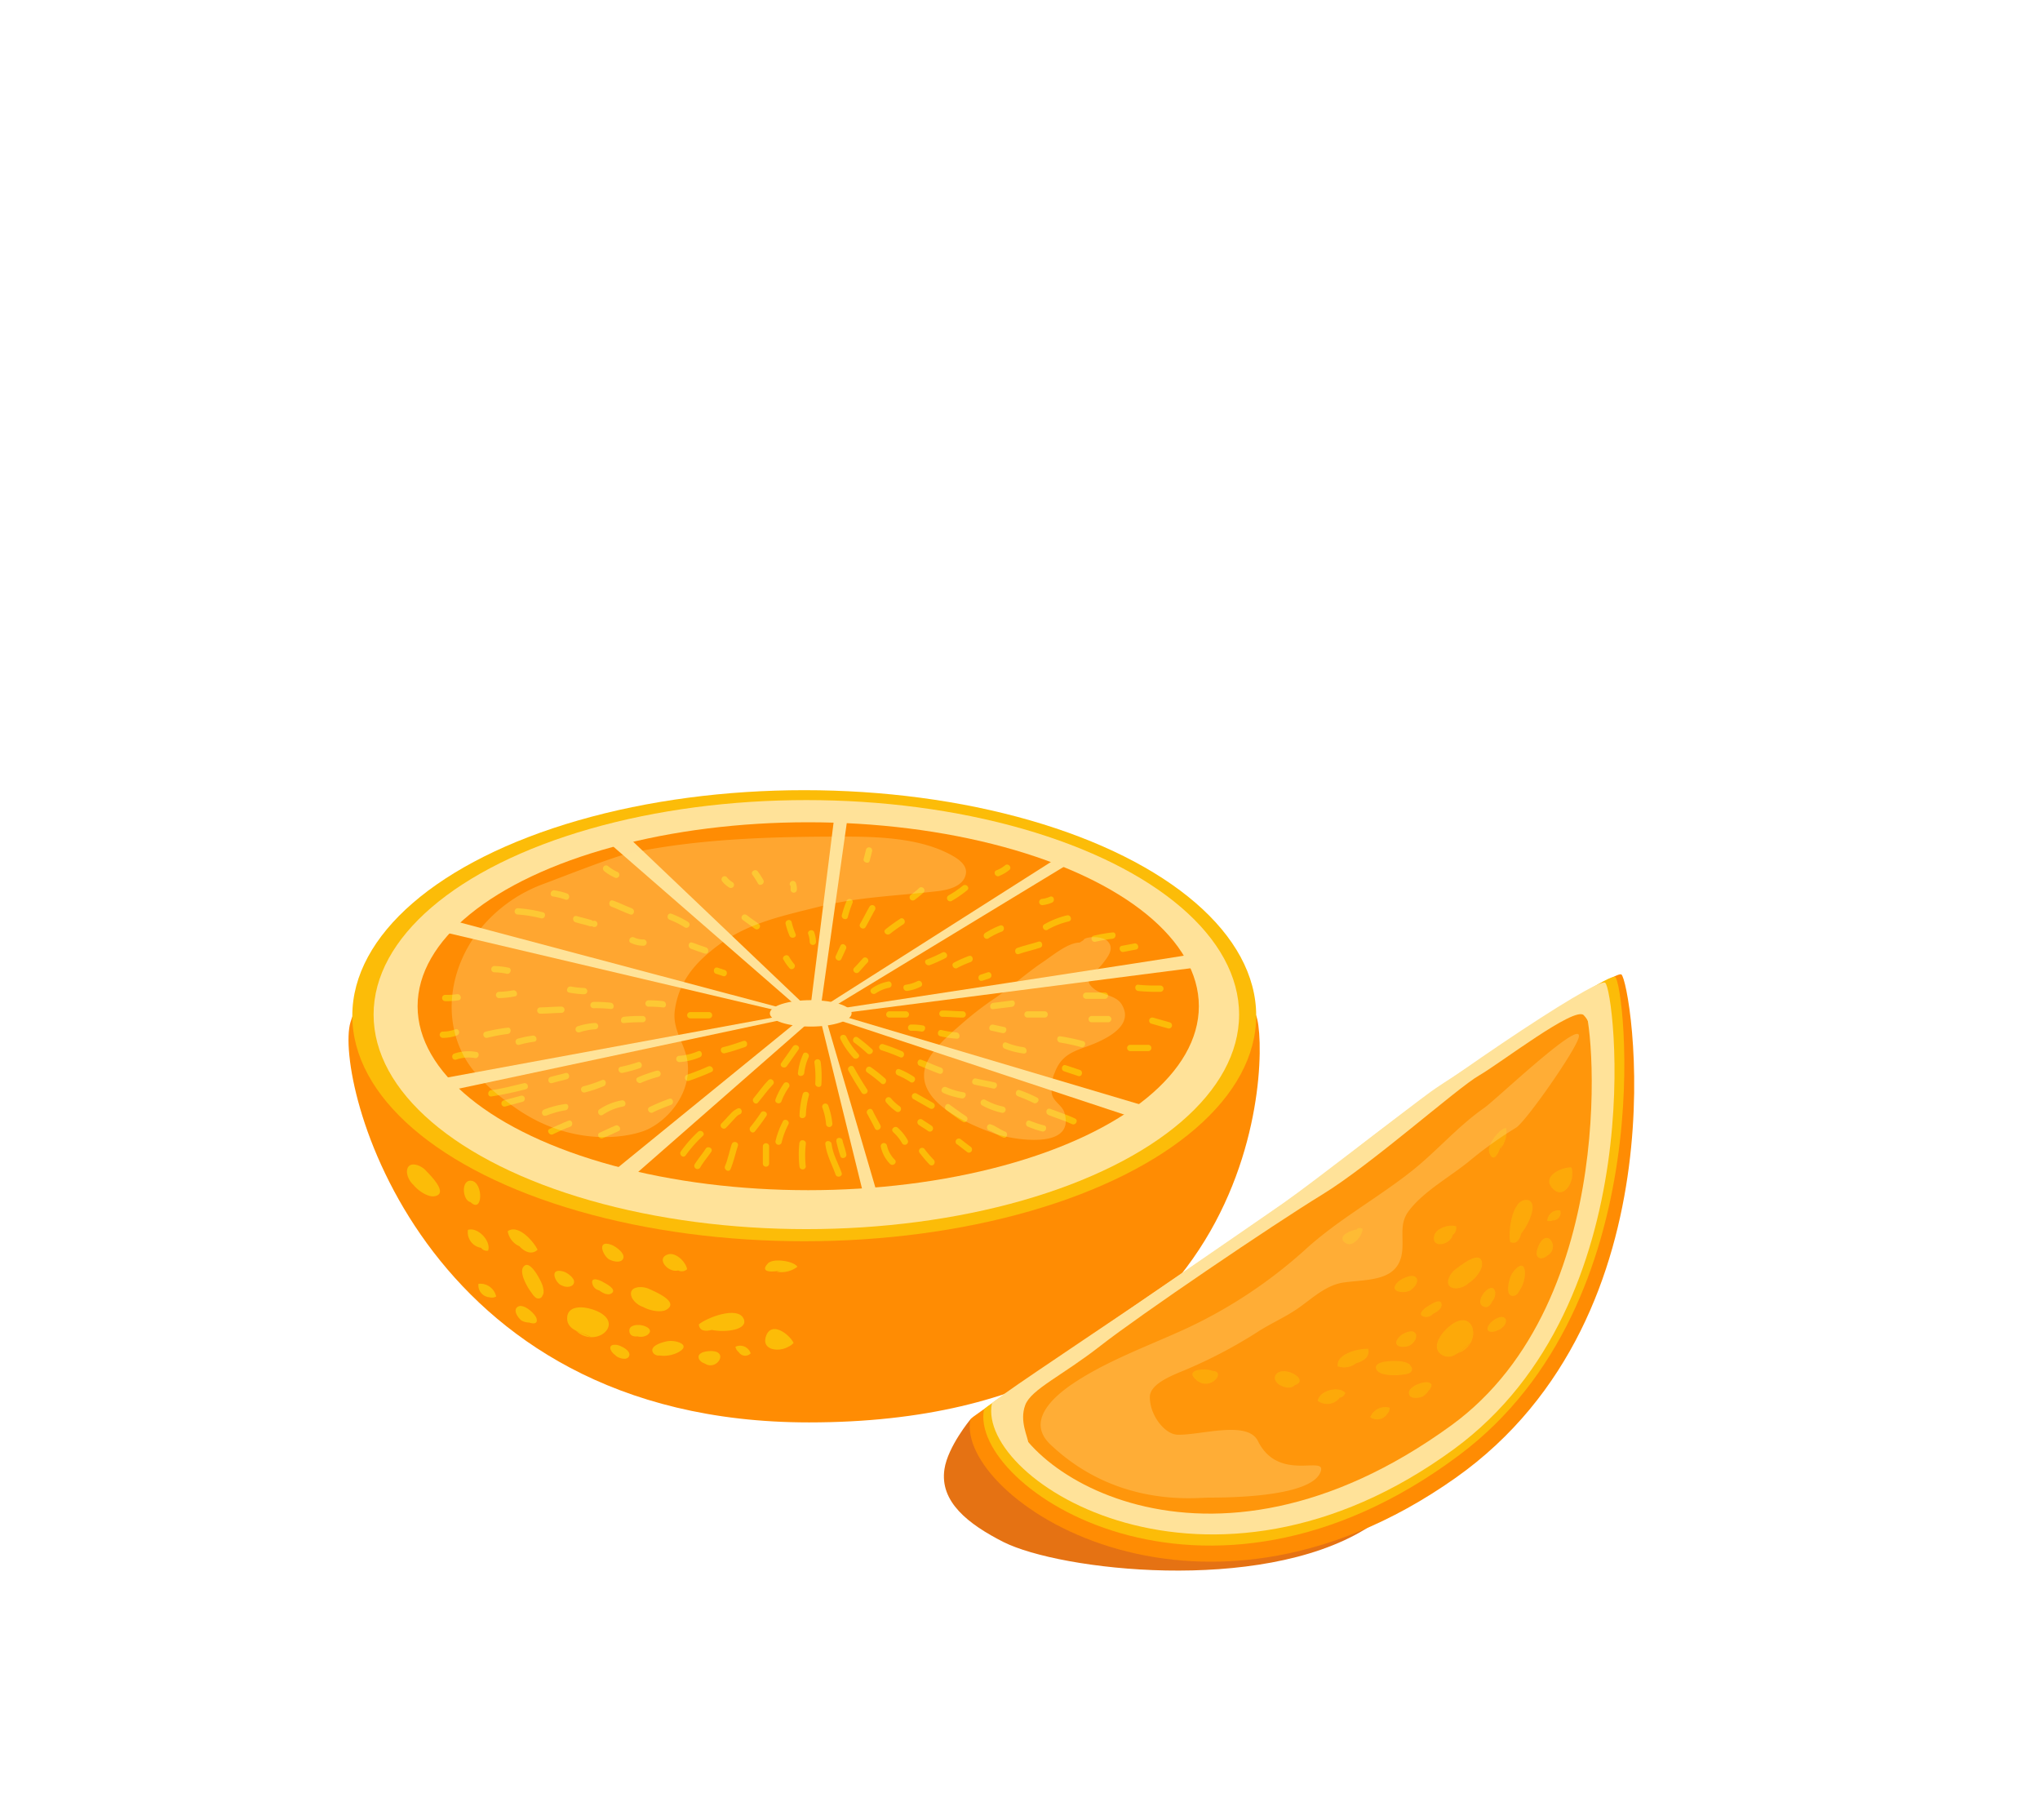 <svg id="Layer_24" data-name="Layer 24" xmlns="http://www.w3.org/2000/svg" viewBox="0 0 370 330"><defs><style>.cls-1{fill:#e57213;}.cls-2{fill:#ff8c03;}.cls-3{fill:#fcbc08;}.cls-4,.cls-5{fill:#ffe299;}.cls-5{opacity:0.3;}.cls-6{fill:#ff960b;}.cls-7{opacity:0.5;}</style></defs><path class="cls-1" d="M176,257.4s-4.08,4.92-4.7,9c-.91,5.94,4.33,10,10.72,13.24,10.3,5.15,46.32,9.35,65.49-2.28S238,252.92,238,252.92L176,257.4Z"/><path class="cls-2" d="M63.56,185.39c-3,10.21,12.31,72.55,83.17,72.55,83.5,0,83.5-67.76,81.11-73.75S73.83,149.79,63.56,185.39Z"/><ellipse class="cls-3" cx="145.87" cy="184.19" rx="81.97" ry="40.9"/><path class="cls-3" d="M107.26,242.52l-.06,0h0Z"/><path class="cls-3" d="M107.47,237.45c-1.87-.62-4.6-.7-4.61,1.61s2.93,2.59,4.34,3.43C110.22,242.57,112.48,239.1,107.47,237.45Z"/><path class="cls-3" d="M107.18,242.49l-2.67-1.14A4.17,4.17,0,0,0,107.18,242.49Z"/><path class="cls-3" d="M116.26,240.31c-.82-.12-2.21,0-2.11,1.1.07.81.78,1,1.46.93a2.3,2.3,0,0,0,1.84-.28C118.64,241.1,117.12,240.43,116.26,240.31Z"/><path class="cls-3" d="M107.46,232.88a1.64,1.64,0,0,0,1.21,1.12c.62.48,1.56.93,2.15.59a.82.82,0,0,0,.32-.28l.27.05-.26-.06c.39-.68-1.22-1.5-1.78-1.82S107.05,231.39,107.46,232.88Z"/><path class="cls-3" d="M111.41,234.36l.13,0Z"/><path class="cls-3" d="M101.93,233.12c.7.38,1.93.36,2.17-.48s-1.23-1.88-1.93-2.07C99.34,229.81,100.86,232.87,101.93,233.12Z"/><path class="cls-3" d="M96.28,234.26c.31.42.8,1.27,1.42,1.21a.77.77,0,0,0,.71-.59c.36-.41.1-1.36,0-1.74-.25-.8-2.06-4.41-3.21-3.66C93.8,230.38,95.71,233.51,96.28,234.26Z"/><path class="cls-3" d="M97.31,239.09c-.25-.86-2.32-2.76-3.36-2.14s.06,2.08.65,2.53a3,3,0,0,0,1.38.35C96.77,240.1,97.59,240.08,97.31,239.09Z"/><path class="cls-3" d="M111.89,243.89c-1.83-.25-1.27,1.2-.3,1.85h0c.41.53,2.18,1.11,2.53.14S112.59,244,111.89,243.89Z"/><path class="cls-3" d="M121.36,243.18c-.85.07-4,.87-2.77,2.3a1.32,1.32,0,0,0,1.07.33,5.71,5.71,0,0,0,3.35-.58C125.4,243.93,122.84,243.06,121.36,243.18Z"/><path class="cls-3" d="M114.63,235.37a3.67,3.67,0,0,0,2,1.63c1.29.72,3.32,1.07,4.28.48,2.37-1.44-2.25-3.3-3.19-3.75C116.28,233.08,113.72,233.3,114.63,235.37Z"/><path class="cls-3" d="M110.72,228.49c.7.33,1.71.45,2.14,0,.93-1-1.2-2.5-2-2.77C107.92,224.7,109.59,228.2,110.72,228.49Z"/><path class="cls-3" d="M87.26,226.28a1.26,1.26,0,0,0,1.27.51c.59-1.71-1.86-4.35-3.66-3.76A2.86,2.86,0,0,0,87.26,226.28Z"/><path class="cls-3" d="M97.5,226.63c-.71-1.51-3.53-4.72-5.41-3.36A3.61,3.61,0,0,0,94.22,226C95.12,227,96.45,227.63,97.5,226.63Z"/><path class="cls-3" d="M86.78,232.81a2.18,2.18,0,0,0,2,2.44,1.55,1.55,0,0,0,1.21-.14A2.94,2.94,0,0,0,86.78,232.81Z"/><path class="cls-3" d="M85.34,218c2.27,2.18,2.35-3.58.17-3.88C83.56,213.84,83.85,217.7,85.34,218Z"/><path class="cls-3" d="M126.75,240.17c.12,1.25,1.26,1.29,2.34,1,2.49.51,6.65,0,5.8-2C133.83,236.72,128.08,239,126.75,240.17Z"/><path class="cls-3" d="M127.8,247.25c2.31,1.53,4.73-2.64.62-2.22C125.86,245.28,126.58,246.88,127.8,247.25Z"/><path class="cls-3" d="M123,230.38a1.45,1.45,0,0,0,1.62-.21c-.18-1.24-2-3.18-3.51-2.68C118.91,228.22,121.2,230.87,123,230.38Z"/><path class="cls-3" d="M77.75,202c-.57,3.11,4,4,2.88,1.71C80.39,202,78.3,198.92,77.75,202Z"/><path class="cls-3" d="M141.61,230.39l-.76.22a4.77,4.77,0,0,0,3.77-.89c-.55-1-4.38-1.67-5.36-.59C137.77,230.76,139.94,230.72,141.61,230.39Z"/><path class="cls-3" d="M116.15,215.46c0-.61-.19-.79-.58-.92-.81-1-2.77-2.51-3.09-.76S115.07,216,116.15,215.46Z"/><path class="cls-3" d="M143,244.21a2.43,2.43,0,0,0,.93-.69c-.74-1.53-4-4.07-5-1.21C138.07,244.86,141.27,245.24,143,244.21Z"/><path class="cls-3" d="M134,245.21h0a1.37,1.37,0,0,0,2.15.21,2,2,0,0,0-2.77-1.19A1.79,1.79,0,0,0,134,245.21Z"/><ellipse class="cls-4" cx="146.25" cy="183.99" rx="78.49" ry="38.9"/><ellipse class="cls-2" cx="146.59" cy="182.47" rx="70.85" ry="33.36"/><path class="cls-4" d="M154.46,183.76c0,1.33-3.32,2.4-7.41,2.4s-7.42-1.07-7.42-2.4,3.32-2.39,7.42-2.39S154.46,182.44,154.46,183.76Z"/><polygon class="cls-4" points="147.39 183.8 192.11 155.36 193.71 156.72 148.61 184.11 147.39 183.8"/><polygon class="cls-4" points="151.27 148.51 146.93 183.19 148.76 183.42 153.78 147.83 151.27 148.51"/><polygon class="cls-4" points="113.62 151.48 146.93 183.19 146.25 183.99 110.2 152.62 113.62 151.48"/><polygon class="cls-4" points="81.45 166.76 146.25 183.99 146.48 184.56 79.62 168.82 81.45 166.76"/><polygon class="cls-4" points="78.03 195.97 144.88 183.65 146.25 183.99 80.31 198.03 78.03 195.97"/><polygon class="cls-4" points="109.59 213.74 145.87 184.19 147.7 184.53 112.79 215.1 109.59 213.74"/><polygon class="cls-4" points="148.61 184.11 157.2 219.02 159.71 218.56 149.52 183.8 148.61 184.11"/><polygon class="cls-4" points="150.81 183.65 209.91 201.22 208.08 203.5 149.44 184.11 150.81 183.65"/><path class="cls-4" d="M217,172.93c-.68.22-68.68,10.57-68.68,10.57l-.23.83,70.74-9.12Z"/><path class="cls-3" d="M73.81,212.64A3.68,3.68,0,0,0,75,214.88c.93,1.15,2.67,2.23,3.78,2.05,2.74-.44-.84-3.91-1.55-4.67C76.19,211.13,73.74,210.37,73.81,212.64Z"/><path class="cls-3" d="M143.82,189.76c-.68,1-1.42,2-2.12,3-.43.6.56,1.17,1,.58.71-1,1.44-2,2.12-3,.42-.61-.57-1.18-1-.57Z"/><path class="cls-3" d="M145.66,191.17a11.15,11.15,0,0,0-.93,3.4c-.1.73,1.05.72,1.14,0a9.52,9.52,0,0,1,.77-2.82c.32-.66-.66-1.24-1-.58Z"/><path class="cls-3" d="M147.7,192.59a18.75,18.75,0,0,1,.17,3.81c-.13.72,1,1,1.1.31a20.29,20.29,0,0,0-.12-4.12.58.58,0,0,0-1.15,0Z"/><path class="cls-3" d="M139.38,195.87c-1,1-1.78,2.18-2.69,3.26-.47.55.33,1.36.8.8.91-1.07,1.71-2.25,2.69-3.25.52-.53-.29-1.34-.8-.81Z"/><path class="cls-3" d="M142.12,196.55a12.69,12.69,0,0,0-1.47,2.83c-.22.7.88,1,1.1.3a11.37,11.37,0,0,1,1.36-2.55.57.57,0,0,0-1-.58Z"/><path class="cls-3" d="M145.6,198.39a17,17,0,0,0-.59,3.83c-.07.73,1.07.72,1.15,0a15.54,15.54,0,0,1,.54-3.53c.24-.7-.86-1-1.1-.3Z"/><path class="cls-3" d="M149.14,200.81a12.21,12.21,0,0,1,.69,3,.57.57,0,0,0,1.14,0,13.12,13.12,0,0,0-.73-3.27.57.57,0,0,0-1.1.3Z"/><path class="cls-3" d="M142,203.35a14.74,14.74,0,0,0-1.33,3.53.57.57,0,0,0,1.1.3,14.05,14.05,0,0,1,1.21-3.26c.36-.64-.63-1.22-1-.57Z"/><path class="cls-3" d="M138,201.79a31.42,31.42,0,0,1-1.89,2.57c-.46.57.34,1.38.81.81.74-.9,1.42-1.84,2.07-2.8.41-.62-.58-1.19-1-.58Z"/><path class="cls-3" d="M133.83,201a3.83,3.83,0,0,0-1.4,1.06c-.53.53-1,1.1-1.55,1.64s.29,1.33.81.8.83-.89,1.25-1.33.81-.95,1.19-1.07c.7-.22.4-1.33-.3-1.1Z"/><path class="cls-3" d="M126.64,205.21a23.89,23.89,0,0,0-3.12,3.54c-.47.56.33,1.37.81.81a24.41,24.41,0,0,1,3.11-3.54c.58-.45-.23-1.26-.8-.81Z"/><path class="cls-3" d="M128,208.3c-.64,1-1.39,1.84-2,2.83a.57.57,0,0,0,1,.58c.58-1,1.33-1.88,2-2.83.41-.61-.58-1.18-1-.58Z"/><path class="cls-3" d="M132.72,207.45c-.43,1.31-.67,2.69-1.22,4-.28.66.7,1.25,1,.57.58-1.37.87-2.83,1.33-4.24.23-.7-.88-1-1.1-.3Z"/><path class="cls-3" d="M138.36,207.88V211a.57.57,0,0,0,1.14,0v-3.12a.57.57,0,0,0-1.14,0Z"/><path class="cls-3" d="M145,207.16a19.61,19.61,0,0,0,0,4.4.58.58,0,0,0,1.15,0,18.05,18.05,0,0,1,0-4.09c.15-.72-.95-1-1.1-.31Z"/><path class="cls-3" d="M149.69,207.46c.23,2,1.21,3.68,1.86,5.53.24.69,1.34.39,1.1-.31-.61-1.72-1.61-3.38-1.82-5.22-.09-.72-1.23-.73-1.14,0Z"/><path class="cls-3" d="M151.67,206.89a25.65,25.65,0,0,0,.73,2.7c.15.72,1.25.41,1.1-.3-.1-.49-.25-1-.39-1.43l-.2-.65-.07-.25c0-.05-.05-.29,0-.07-.08-.72-1.22-.73-1.14,0Z"/><path class="cls-3" d="M89.1,198.83a60.63,60.63,0,0,0,6.24-1.3c.72-.16.41-1.26-.3-1.1-1.88.42-4.28,1.08-5.94,1.25-.72.08-.73,1.22,0,1.15Z"/><path class="cls-3" d="M91.66,200.65c1-.3,2.08-.56,3.11-.85a.57.57,0,0,0-.3-1.1c-1,.29-2.08.55-3.11.85a.57.57,0,0,0,.3,1.1Z"/><path class="cls-3" d="M99,202.34a16.64,16.64,0,0,1,3.53-1c.72-.09.73-1.23,0-1.14a17.44,17.44,0,0,0-3.83,1c-.69.26-.39,1.36.3,1.1Z"/><path class="cls-3" d="M100.29,205.68c1-.45,2.06-1,3.12-1.35.68-.26.38-1.37-.3-1.1-1.16.44-2.26,1-3.4,1.47-.67.29-.09,1.27.58,1Z"/><path class="cls-3" d="M109.35,206.39c1-.41,1.88-.86,2.83-1.27.67-.29.09-1.28-.57-1-1,.41-1.89.87-2.84,1.28-.67.29-.09,1.27.58,1Z"/><path class="cls-3" d="M109.35,202.15a9.69,9.69,0,0,1,3.69-1.5c.71-.17.41-1.27-.31-1.1a10.56,10.56,0,0,0-4,1.61c-.59.42,0,1.42.58,1Z"/><path class="cls-3" d="M118.41,201.72c1.06-.52,2.16-.94,3.26-1.36.68-.25.39-1.36-.3-1.1a37.77,37.77,0,0,0-3.54,1.48c-.66.32-.08,1.3.58,1Z"/><path class="cls-3" d="M106.1,198.1a24.24,24.24,0,0,0,3.4-1.14c.66-.28.37-1.38-.31-1.1A24.11,24.11,0,0,1,105.8,197a.57.57,0,0,0,.3,1.1Z"/><path class="cls-3" d="M100.15,196.4c.89-.28,1.81-.43,2.69-.71.7-.22.4-1.32-.3-1.1-.88.28-1.81.43-2.69.71-.7.22-.4,1.32.3,1.1Z"/><path class="cls-3" d="M112.89,194.56a25.67,25.67,0,0,0,3.12-.85c.7-.21.4-1.31-.3-1.1a26.17,26.17,0,0,1-3.12.85c-.72.11-.42,1.21.3,1.1Z"/><path class="cls-3" d="M116.29,196.34a21.26,21.26,0,0,1,3.12-1.07.57.57,0,0,0-.31-1.1,24.35,24.35,0,0,0-3.39,1.19c-.67.28-.09,1.26.58,1Z"/><path class="cls-3" d="M124.93,196c1.39-.47,2.75-1,4.1-1.61.67-.3.09-1.28-.58-1-1.25.56-2.53,1.06-3.83,1.5-.69.24-.39,1.34.31,1.1Z"/><path class="cls-3" d="M123.22,192.6a11.24,11.24,0,0,0,3.69-.87c.68-.26.39-1.36-.3-1.1a10.53,10.53,0,0,1-3.39.83.57.57,0,0,0,0,1.14Z"/><path class="cls-3" d="M131.44,191c1.25-.29,2.46-.72,3.68-1.13.69-.24.4-1.34-.3-1.1-1.22.41-2.43.84-3.68,1.13-.72.16-.42,1.26.3,1.1Z"/><path class="cls-3" d="M82.74,192.15a6.82,6.82,0,0,1,3.38-.28c.72.15,1-1,.3-1.1a7.92,7.92,0,0,0-4,.28c-.7.22-.4,1.32.3,1.1Z"/><path class="cls-3" d="M80.32,188.21a7.38,7.38,0,0,0,2.56-.45c.68-.26.39-1.36-.3-1.1a6.46,6.46,0,0,1-2.26.41.57.57,0,0,0,0,1.14Z"/><path class="cls-3" d="M88.4,188.19a30.79,30.79,0,0,1,3.67-.69c.73-.08.73-1.23,0-1.14a33.39,33.39,0,0,0-4,.73c-.71.17-.41,1.27.3,1.1Z"/><path class="cls-3" d="M94.21,189.46a18.61,18.61,0,0,1,2.69-.56c.72-.12.41-1.22-.31-1.1a19.18,19.18,0,0,0-2.69.56c-.69.22-.4,1.33.31,1.1Z"/><path class="cls-3" d="M105.11,187.2a10.84,10.84,0,0,1,2.82-.55.57.57,0,0,0,0-1.14,12,12,0,0,0-3.13.59.57.57,0,0,0,.31,1.1Z"/><path class="cls-3" d="M98,183.82c1.28,0,2.55-.13,3.82-.14a.57.57,0,0,0,0-1.14c-1.27,0-2.54.13-3.82.14a.57.57,0,0,0,0,1.14Z"/><path class="cls-3" d="M90.52,181a18.14,18.14,0,0,0,2.84-.31c.72-.11.41-1.21-.3-1.1a16.85,16.85,0,0,1-2.54.27.57.57,0,0,0,0,1.14Z"/><path class="cls-3" d="M80.75,181.55a13.07,13.07,0,0,0,2.42-.16c.72-.13.41-1.23-.31-1.1a11.45,11.45,0,0,1-2.11.12.57.57,0,0,0,0,1.14Z"/><path class="cls-3" d="M89.67,176.32a12.12,12.12,0,0,1,2.25.26c.72.14,1-1,.31-1.1a13.86,13.86,0,0,0-2.56-.3.57.57,0,0,0,0,1.14Z"/><path class="cls-3" d="M103.25,180a17.43,17.43,0,0,0,2.7.3.57.57,0,0,0,0-1.14,16.16,16.16,0,0,1-2.4-.26c-.72-.12-1,1-.3,1.1Z"/><path class="cls-3" d="M107.65,182.83a23.05,23.05,0,0,1,3.11.14c.73.1.72-1.05,0-1.14a23.05,23.05,0,0,0-3.11-.14.57.57,0,0,0,0,1.14Z"/><path class="cls-3" d="M113.17,185.52a29.57,29.57,0,0,1,3.39-.14.57.57,0,0,0,0-1.14,29.57,29.57,0,0,0-3.39.14c-.72.08-.73,1.22,0,1.14Z"/><path class="cls-3" d="M117.56,182.55a20.2,20.2,0,0,1,2.69.14c.72.09.71-1.05,0-1.14a20.22,20.22,0,0,0-2.69-.15.58.58,0,0,0,0,1.15Z"/><path class="cls-3" d="M125.2,184.67h3.4a.57.57,0,0,0,0-1.14h-3.4a.57.57,0,0,0,0,1.14Z"/><path class="cls-3" d="M152.4,188.36a14.07,14.07,0,0,0,2.32,3.39c.43.58,1.42,0,1-.58a13.76,13.76,0,0,1-2.2-3.12c-.25-.68-1.36-.39-1.1.31Z"/><path class="cls-3" d="M155,189.11a25,25,0,0,1,2.32,1.93c.59.44,1.37-.39.79-.83a27.06,27.06,0,0,0-2.57-2.1c-.64-.38-1.17.63-.54,1Z"/><path class="cls-3" d="M159.87,190.45a33.89,33.89,0,0,1,3.4,1.28c.69.26,1-.84.3-1.1a34.65,34.65,0,0,0-3.39-1.28.57.57,0,0,0-.31,1.1Z"/><path class="cls-3" d="M153.87,194.15c.75,1.35,1.55,2.68,2.41,4,.4.61,1.39,0,1-.58q-1.27-1.93-2.41-4c-.35-.64-1.34-.07-1,.57Z"/><path class="cls-3" d="M157.33,194.5a30,30,0,0,1,2.55,2c.61.42,1.18-.57.57-1a27,27,0,0,0-2.54-2c-.65-.35-1.23.63-.58,1Z"/><path class="cls-3" d="M162.85,195a13.43,13.43,0,0,1,2.27,1.22c.63.38,1.2-.61.57-1a15,15,0,0,0-2.54-1.33c-.7-.24-1,.86-.3,1.1Z"/><path class="cls-3" d="M166.81,193.28c1.19.46,2.34,1,3.54,1.42.7.24,1-.86.3-1.1-1.2-.41-2.35-1-3.54-1.42-.68-.26-1,.84-.3,1.1Z"/><path class="cls-3" d="M157.27,201.94c.45.9,1,1.79,1.41,2.69.33.66,1.32.08,1-.58-.46-.9-1-1.78-1.42-2.69-.33-.65-1.31-.07-1,.58Z"/><path class="cls-3" d="M160.75,199.93a9.5,9.5,0,0,0,1.82,1.65.56.56,0,0,0,.78-.21.58.58,0,0,0-.21-.78,8.11,8.11,0,0,1-1.58-1.46.57.57,0,0,0-.81,0,.58.58,0,0,0,0,.8Z"/><path class="cls-3" d="M165.68,199.31c1,.57,2,1.14,3,1.7a.57.57,0,0,0,.57-1l-3-1.7a.57.57,0,0,0-.58,1Z"/><path class="cls-3" d="M171.06,198.18a13.59,13.59,0,0,0,3.39,1c.72.1,1-1,.31-1.1a12.47,12.47,0,0,1-3.12-.93c-.67-.29-1.25.7-.58,1Z"/><path class="cls-3" d="M176.72,196.68c1.12.27,2.27.44,3.4.71.71.17,1-.93.3-1.1-1.13-.27-2.27-.44-3.4-.71-.71-.17-1,.93-.3,1.1Z"/><path class="cls-3" d="M184.65,198.81a26.16,26.16,0,0,1,2.83,1.21c.67.29,1.25-.69.58-1a25.73,25.73,0,0,0-3.11-1.33c-.71-.22-1,.88-.3,1.1Z"/><path class="cls-3" d="M159.76,208a6.34,6.34,0,0,0,1.7,3.09c.55.48,1.36-.32.81-.81a5.21,5.21,0,0,1-1.41-2.58.57.57,0,0,0-1.1.3Z"/><path class="cls-3" d="M162,205.31a7.83,7.83,0,0,1,1.61,2,.57.57,0,0,0,1-.58,8.37,8.37,0,0,0-1.79-2.23c-.56-.47-1.37.33-.8.8Z"/><path class="cls-3" d="M166.84,209.13c.55.68,1.09,1.37,1.7,2s1.32-.29.81-.81a22.77,22.77,0,0,1-1.7-2,.57.57,0,0,0-.81,0,.58.58,0,0,0,0,.8Z"/><path class="cls-3" d="M166.67,204c.55.4,1.15.72,1.7,1.13a.57.57,0,0,0,.78-.21.58.58,0,0,0-.2-.78c-.55-.4-1.15-.73-1.7-1.13a.58.58,0,0,0-.78.2.59.59,0,0,0,.2.79Z"/><path class="cls-3" d="M173.61,207.52l1.84,1.42a.57.57,0,0,0,.78-.2.6.6,0,0,0-.2-.79c-.62-.46-1.23-.94-1.84-1.41a.57.57,0,1,0-.58,1Z"/><path class="cls-3" d="M171.63,201.3c1,.71,1.94,1.47,3,2.12.62.39,1.2-.59.58-1-1-.65-2-1.41-3-2.12-.59-.43-1.16.56-.57,1Z"/><path class="cls-3" d="M179.41,205c.9.33,1.65.95,2.55,1.28.69.25,1-.85.3-1.1-.9-.33-1.65-1-2.55-1.28-.69-.25-1,.86-.3,1.1Z"/><path class="cls-3" d="M178.14,200.45a12.77,12.77,0,0,0,3.53,1.33.57.57,0,0,0,.31-1.1,11.64,11.64,0,0,1-3.26-1.22.57.57,0,0,0-.58,1Z"/><path class="cls-3" d="M186.49,204.33a18.6,18.6,0,0,0,2.55.85c.71.13,1-1,.3-1.1a19.06,19.06,0,0,1-2.55-.85c-.7-.24-1,.86-.3,1.1Z"/><path class="cls-3" d="M190.17,202.2c1.41.56,2.88,1,4.25,1.64.66.32,1.24-.66.58-1-1.47-.71-3-1.17-4.53-1.76-.68-.27-1,.84-.3,1.1Z"/><path class="cls-3" d="M161.3,184.53h3a.57.57,0,0,0,0-1.14h-3a.57.57,0,0,0,0,1.14Z"/><path class="cls-3" d="M165.26,186.93a9.29,9.29,0,0,1,1.83.13c.72.13,1-1,.31-1.1a11,11,0,0,0-2.14-.17.57.57,0,0,0,0,1.14Z"/><path class="cls-3" d="M170.49,187.9a17.73,17.73,0,0,0,3,.45c.73.1.72-1,0-1.14a16.22,16.22,0,0,1-2.68-.41c-.7-.21-1,.89-.3,1.1Z"/><path class="cls-3" d="M170.93,184.39c1.22,0,2.45.13,3.68.14a.57.57,0,0,0,0-1.14c-1.23,0-2.46-.14-3.68-.14a.57.57,0,0,0,0,1.14Z"/><path class="cls-3" d="M179.83,186.91l2,.43c.71.14,1-1,.3-1.1l-2-.43c-.72-.14-1,1-.31,1.1Z"/><path class="cls-3" d="M182.24,190.17a13.78,13.78,0,0,0,3.41.87c.73.1.72-1,0-1.14a12.43,12.43,0,0,1-3.11-.83c-.68-.28-1,.82-.3,1.1Z"/><path class="cls-3" d="M193,194.27l2.55.85c.7.24,1-.86.3-1.1l-2.55-.85c-.7-.23-1,.87-.3,1.1Z"/><path class="cls-3" d="M192.3,189.06a38,38,0,0,1,3.81.83c.72.16,1-.94.31-1.1a38.67,38.67,0,0,0-4.12-.87c-.73-.09-.72,1.05,0,1.14Z"/><path class="cls-3" d="M186.36,184.53h3.11a.57.57,0,0,0,0-1.14h-3.11a.57.57,0,0,0,0,1.14Z"/><path class="cls-3" d="M180.13,183l3.39-.42c.72-.09.73-1.24,0-1.15l-3.39.43c-.72.09-.73,1.23,0,1.14Z"/><path class="cls-3" d="M197,181.13h3.4a.57.57,0,0,0,0-1.14H197a.57.57,0,0,0,0,1.14Z"/><path class="cls-3" d="M198,185.38h3a.57.57,0,0,0,0-1.14h-3a.57.57,0,0,0,0,1.14Z"/><path class="cls-3" d="M205,190.61h3.26a.57.57,0,0,0,0-1.14H205a.57.57,0,0,0,0,1.14Z"/><path class="cls-3" d="M208.85,185.64l3,.85a.57.57,0,0,0,.3-1.1l-3-.85a.57.57,0,0,0-.31,1.1Z"/><path class="cls-3" d="M206.46,179.71a37.44,37.44,0,0,0,4,.15.57.57,0,0,0,0-1.14c-1.32,0-2.64,0-4-.15-.73-.07-.73,1.07,0,1.14Z"/><path class="cls-3" d="M158.87,180.11a6.53,6.53,0,0,1,2.44-1c.7-.23.4-1.33-.3-1.1a7.5,7.5,0,0,0-2.95,1.28c-.54.5.27,1.3.81.8Z"/><path class="cls-3" d="M164.57,179.69a7.82,7.82,0,0,0,2.4-.76c.64-.36.06-1.35-.58-1a6.66,6.66,0,0,1-2.13.65c-.72.15-.41,1.25.31,1.1Z"/><path class="cls-3" d="M178.16,177.85l1.27-.42c.69-.23.4-1.33-.3-1.1l-1.28.42c-.69.23-.4,1.34.31,1.1Z"/><path class="cls-3" d="M168.67,175a27.5,27.5,0,0,0,2.83-1.27c.64-.36.06-1.34-.58-1a29.82,29.82,0,0,1-2.83,1.27c-.68.29-.09,1.27.58,1Z"/><path class="cls-3" d="M173.62,175.53a19.87,19.87,0,0,1,2.41-1.07c.69-.24.4-1.34-.3-1.1a22.21,22.21,0,0,0-2.69,1.19c-.65.33-.08,1.31.58,1Z"/><path class="cls-3" d="M184.81,173c1.25-.45,2.56-.72,3.82-1.13.7-.23.4-1.33-.3-1.1-1.27.41-2.57.68-3.82,1.13-.69.25-.4,1.35.3,1.1Z"/><path class="cls-3" d="M179.28,170.15a12.94,12.94,0,0,1,2.41-1.21c.69-.25.4-1.35-.3-1.11a14.91,14.91,0,0,0-2.68,1.34.57.57,0,0,0,.57,1Z"/><path class="cls-3" d="M189.05,164.14a5.84,5.84,0,0,0,1.7-.44c.7-.24.4-1.34-.3-1.1a4.66,4.66,0,0,1-1.4.4.57.57,0,0,0,0,1.14Z"/><path class="cls-3" d="M190,168.59a14.67,14.67,0,0,1,3.83-1.5c.72-.15.41-1.25-.3-1.1a15.45,15.45,0,0,0-4.1,1.62c-.65.35-.07,1.34.57,1Z"/><path class="cls-3" d="M198.68,170.78a27.35,27.35,0,0,1,3.11-.55c.72-.09.72-1.23,0-1.14a27.93,27.93,0,0,0-3.41.59c-.72.17-.41,1.27.3,1.1Z"/><path class="cls-3" d="M203.78,172.62l2.26-.43c.72-.14.42-1.24-.3-1.1l-2.27.43c-.72.14-.41,1.24.31,1.1Z"/><path class="cls-3" d="M93.91,165.84a23.29,23.29,0,0,1,4.24.69c.72.15,1-.95.3-1.1a24.84,24.84,0,0,0-4.54-.73.57.57,0,0,0,0,1.14Z"/><path class="cls-3" d="M100.28,162.56a12.47,12.47,0,0,1,2.26.57c.69.27,1-.84.3-1.1a11.69,11.69,0,0,0-2.26-.57c-.72-.12-1,1-.3,1.1Z"/><path class="cls-3" d="M104.38,167.24c.84.27,1.71.43,2.55.7s1-.87.3-1.1-1.71-.43-2.55-.7-1,.87-.3,1.1Z"/><path class="cls-3" d="M107.79,168.11a.57.57,0,0,0,0-1.14.57.57,0,0,0,0,1.14Z"/><path class="cls-3" d="M114.44,171a5.34,5.34,0,0,0,2.27.5.57.57,0,0,0,0-1.14A4,4,0,0,1,115,170c-.66-.32-1.24.67-.57,1Z"/><path class="cls-3" d="M110.89,164.41c1.15.43,2.25,1,3.4,1.41.69.26,1-.84.3-1.1-1.14-.44-2.25-1-3.39-1.41-.69-.27-1,.83-.31,1.1Z"/><path class="cls-3" d="M109.62,158a9.06,9.06,0,0,0,2,1.19.57.57,0,0,0,.7-.4.58.58,0,0,0-.4-.7,8.16,8.16,0,0,1-1.7-1.08.57.57,0,0,0-.78.21.59.59,0,0,0,.2.78Z"/><path class="cls-3" d="M121.51,166.81a15.78,15.78,0,0,1,2.69,1.36.57.57,0,0,0,.58-1,17.84,17.84,0,0,0-3-1.47c-.69-.25-1,.86-.3,1.1Z"/><path class="cls-3" d="M125.33,172.05c.79.31,1.6.58,2.41.85s1-.87.3-1.1-1.61-.54-2.41-.85-1,.83-.3,1.1Z"/><path class="cls-3" d="M129.86,176.58l1.28.42c.7.24,1-.86.3-1.1l-1.27-.42c-.7-.23-1,.87-.31,1.1Z"/><path class="cls-3" d="M134.71,166.81c.69.54,1.43,1,2.12,1.55s1.38-.35.81-.8-1.44-1-2.13-1.56-1.38.35-.8.81Z"/><path class="cls-3" d="M136.46,158.62a15.8,15.8,0,0,1,1,1.56c.33.65,1.32.08,1-.58a14,14,0,0,0-1-1.55c-.41-.61-1.39,0-1,.57Z"/><path class="cls-3" d="M130.94,159.75a4.63,4.63,0,0,0,1.33,1.2.58.58,0,0,0,.78-.2.57.57,0,0,0-.2-.78,3.55,3.55,0,0,1-.93-.79.58.58,0,0,0-.78-.21.57.57,0,0,0-.2.78Z"/><path class="cls-3" d="M143.39,160.6c0-.1,0,.06,0,.07s.05.23,0,.12a4.43,4.43,0,0,1,0,.52.57.57,0,0,0,1.14,0,2.93,2.93,0,0,0-.22-1.28.57.57,0,0,0-1,.57Z"/><path class="cls-3" d="M142.49,167.55a13.49,13.49,0,0,0,.7,2.12c.27.67,1.38.38,1.11-.3a12.38,12.38,0,0,1-.71-2.13c-.16-.72-1.26-.41-1.1.31Z"/><path class="cls-3" d="M142.12,174.05a9.17,9.17,0,0,0,1.08,1.53c.51.53,1.32-.27.81-.8a8.86,8.86,0,0,1-.9-1.3c-.41-.62-1.39,0-1,.57Z"/><path class="cls-3" d="M146.59,169.39a4.82,4.82,0,0,1,.27,1.4.57.57,0,0,0,1.14,0,5.92,5.92,0,0,0-.31-1.71c-.22-.69-1.33-.4-1.1.31Z"/><path class="cls-3" d="M152.59,173.91c.3-.61.55-1.23.85-1.84s-.66-1.24-1-.58-.55,1.24-.85,1.85.66,1.23,1,.57Z"/><path class="cls-3" d="M153.78,166.27a19.55,19.55,0,0,1,.85-2.55c.24-.69-.86-1-1.1-.3a19.06,19.06,0,0,0-.85,2.55c-.14.72,1,1,1.1.3Z"/><path class="cls-3" d="M157,168.11c.58-1,1.11-2.09,1.7-3.12a.57.57,0,0,0-1-.57c-.58,1-1.11,2.08-1.7,3.11-.36.64.63,1.22,1,.58Z"/><path class="cls-3" d="M165.83,163.22a17,17,0,0,0,1.68-1.37c.52-.51-.29-1.32-.81-.8a14.81,14.81,0,0,1-1.44,1.18.58.58,0,0,0-.21.78.58.58,0,0,0,.78.21Z"/><path class="cls-3" d="M172.63,163.36a20.77,20.77,0,0,0,2.8-1.93c.57-.47-.24-1.27-.8-.81a18.87,18.87,0,0,1-2.58,1.75.57.57,0,0,0,.58,1Z"/><path class="cls-3" d="M161.42,169.35c.77-.63,1.6-1.19,2.43-1.75.61-.4,0-1.39-.57-1a31.77,31.77,0,0,0-2.67,1.93c-.57.47.25,1.27.81.8Z"/><path class="cls-3" d="M155.76,176.29c.54-.55,1-1.15,1.55-1.7s-.29-1.33-.8-.8-1,1.15-1.56,1.69.29,1.34.81.81Z"/><path class="cls-3" d="M157.07,154.08c-.14.56-.28,1.13-.43,1.7s.93,1,1.1.3.29-1.13.43-1.7a.57.57,0,0,0-1.1-.3Z"/><path class="cls-3" d="M181.26,158.83a7.24,7.24,0,0,0,1.82-1.08c.53-.51-.28-1.32-.81-.81a6,6,0,0,1-1.58.9c-.66.33-.08,1.31.57,1Z"/><path class="cls-5" d="M172.23,154.89c-5.62-2.94-13-3.18-19.24-3.18-12.88,0-26.19.35-38.76,3-3,.63-13.2,4.69-15.67,5.59A26.57,26.57,0,0,0,87,168.59C81.89,175,80.12,184,84.1,191.45c2.05,3.82,5.42,6.58,8.87,9.09,11.07,8.06,22,5.57,24.75,4.14,4.23-2.18,7.57-7,7-11.94-.39-3.47-2.84-5.89-2.32-9.58.75-5.26,3.72-8.66,7.94-11.8,5.35-4,11.78-5.32,18.1-6.91,7.19-1.81,14.37-2,21.65-2.85,1.85-.22,4.76-.86,5.1-3.21C175.44,156.7,173.47,155.54,172.23,154.89Z"/><path class="cls-2" d="M176,257.4c.21-1.06,48.69-31.16,63.07-42.8s53.27-38.91,55-37.89S306,238.32,264,268C216.72,301.37,173.3,271.43,176,257.4Z"/><path class="cls-3" d="M178.47,255.6c.2-1.07,48.77-31.18,63.15-42.82s49.62-36.64,51.33-35.61,8.76,59-28.29,86.7C218.34,298.56,175.73,269.63,178.47,255.6Z"/><path class="cls-4" d="M179.9,254.53c.21-1.06,50-33.19,64.35-44.83s45.17-32.51,46.88-31.49,8.79,58-27.38,84.54C219.25,295.36,177.17,268.57,179.9,254.53Z"/><path class="cls-6" d="M182.75,253.61c0-1.09,49.51-32.4,63.89-44s38.9-28.18,40.61-27.15,7.07,53.39-24,76C218.69,290.87,183.08,266.14,182.75,253.61Z"/><path class="cls-4" d="M181.83,256.5c.44,2.27,4.93,7.24,4.72,5.32-.15-1.37-1.67-4.11-.61-7s6.69-5.32,13.69-10.8,31.19-21.9,40.16-27.38,24.49-19.32,28.45-21.6,17.34-12.62,19-10.95,1.52,4.56,1.83,5.93,2.28,2.13,2.28-1.37-1.07-9.28-2.59-8.82-25.4,15.36-29.2,18.1S238,214.51,232.79,218.16s-43.5,29.82-46.7,32.4S181.07,252.54,181.83,256.5Z"/><path class="cls-5" d="M196.22,190.1c2.88-1,9.95-3.59,7.2-8-1-1.61-3.47-1.64-4.85-2.67-2.54-1.89-.13-2.74,1.36-4.61,1-1.29,2.29-2.81.93-4.17-1-1-4.13-.83-4.35-.17l-.69.45c-2.13,0-4.89,2.34-6.61,3.49-3,2-5.72,4.51-8.68,6.54a59.75,59.75,0,0,0-5.69,4.34c-2.34,2.07-6.34,5.24-7.09,8.45-1.47,6.23,8.06,10.19,12.62,11.81,3,1.05,14.8,3.18,12.68-3.81-.38-1.27-1.9-1.93-2.25-3.27a6.85,6.85,0,0,1,.51-4C192.29,191.93,193.8,191,196.22,190.1Z"/><g class="cls-7"><path class="cls-3" d="M266.77,243.52l-.06,0v0Z"/><path class="cls-3" d="M262.39,240.94c-1.43,1.35-2.79,3.72-.76,4.82s3.67-1.35,5.08-2.2C268.21,240.94,266.22,237.31,262.39,240.94Z"/><path class="cls-3" d="M266.7,243.58l-2.27,1.81A4.19,4.19,0,0,0,266.7,243.58Z"/><path class="cls-3" d="M269.07,234.55c-.49.67-1.06,1.93,0,2.38.74.32,1.27-.2,1.5-.85a2.31,2.31,0,0,0,.63-1.75C270.89,232.83,269.59,233.85,269.07,234.55Z"/><path class="cls-3" d="M258.36,238.79a1.62,1.62,0,0,0,1.56-.55c.72-.31,1.56-.92,1.55-1.61a.91.91,0,0,0-.1-.41l.17-.22-.18.2c-.41-.65-1.9.37-2.45.71S256.86,238.45,258.36,238.79Z"/><path class="cls-3" d="M261.54,236l.09-.09Z"/><path class="cls-3" d="M256,243.77c.65-.44,1.23-1.53.6-2.13s-2.25.19-2.74.71C251.82,244.48,255.23,244.59,256,243.77Z"/><path class="cls-3" d="M254.29,249.29c.52-.08,1.49-.11,1.74-.68a.77.77,0,0,0-.19-.91c-.18-.51-1.15-.73-1.54-.8-.82-.16-4.86-.28-4.74,1.1C249.7,249.63,253.35,249.44,254.29,249.29Z"/><path class="cls-3" d="M259,250.67c-.87-.19-3.52.73-3.47,1.94s1.86.93,2.53.62a2.8,2.8,0,0,0,1-1C259.67,251.61,260,250.88,259,250.67Z"/><path class="cls-3" d="M270.16,240.09c-1.09,1.5.46,1.69,1.49,1.14l0,0c.66-.12,2-1.4,1.32-2.17S270.57,239.51,270.16,240.09Z"/><path class="cls-3" d="M274,231.42c-.34.78-1.15,4,.71,3.53a1.37,1.37,0,0,0,.8-.8,5.77,5.77,0,0,0,1.08-3.22C276.59,228.21,274.61,230.05,274,231.42Z"/><path class="cls-3" d="M264,233.64a3.66,3.66,0,0,0,2.36-.94c1.25-.8,2.51-2.42,2.45-3.54-.14-2.77-4,.42-4.81,1C262.72,231.11,261.69,233.47,264,233.64Z"/><path class="cls-3" d="M256,233.83c.63-.45,1.21-1.28,1-1.88-.4-1.27-2.77-.12-3.37.43C251.38,234.51,255.26,234.69,256,233.83Z"/><path class="cls-3" d="M243,253.45a1.23,1.23,0,0,0,1-.87c-1.22-1.33-4.71-.42-5,1.44A2.85,2.85,0,0,0,243,253.45Z"/><path class="cls-3" d="M248.14,244.6c-1.66-.09-5.83.87-5.51,3.17a3.59,3.59,0,0,0,3.39-.59C247.31,246.86,248.53,246,248.14,244.6Z"/><path class="cls-3" d="M248.52,257a2.18,2.18,0,0,0,3.08-.59,1.58,1.58,0,0,0,.45-1.13A2.92,2.92,0,0,0,248.52,257Z"/><path class="cls-3" d="M234.78,251.22c3-1-2-3.76-3.34-2C230.28,250.82,233.82,252.4,234.78,251.22Z"/><path class="cls-3" d="M273.92,225.24c1.16.49,1.73-.5,2-1.58,1.63-2,3.13-5.87,1-6.06C274.23,217.37,273.47,223.5,273.92,225.24Z"/><path class="cls-3" d="M280.65,227.67c2.44-1.31-.09-5.42-1.66-1.6C278,228.44,279.75,228.57,280.65,227.67Z"/><path class="cls-3" d="M263.51,223.92a1.48,1.48,0,0,0,.59-1.53c-1.18-.43-3.77.3-4,1.83C259.68,226.49,263.1,225.73,263.51,223.92Z"/><path class="cls-3" d="M217.08,250.33c2.48,2,5.38-1.61,2.87-1.73C218.32,248,214.65,248.4,217.08,250.33Z"/><path class="cls-3" d="M272.33,207.52l-.16.77a4.77,4.77,0,0,0,1-3.74c-1.11,0-3.55,3.07-3.06,4.45C270.85,211.08,271.83,209.15,272.33,207.52Z"/><path class="cls-3" d="M247.13,222.89a.73.73,0,0,0-1.08.07c-1.31.22-3.52,1.25-2.13,2.36S247.1,224.09,247.13,222.89Z"/><path class="cls-3" d="M285.16,212.84a2.31,2.31,0,0,0-.16-1.14c-1.69-.08-5.47,1.57-3.42,3.8C283.4,217.49,285.26,214.85,285.16,212.84Z"/><path class="cls-3" d="M281.78,221.26l0,.05a1.38,1.38,0,0,0,1.2-1.8,2,2,0,0,0-2.35,1.88A1.8,1.8,0,0,0,281.78,221.26Z"/></g><path class="cls-5" d="M286.34,188.12c.91-3.88-15,11.28-17.12,12.77-4.77,3.32-8.46,7.69-13.05,11.37-6.29,5-13.46,8.89-19.42,14.33a86.76,86.76,0,0,1-21.89,14.46c-6.91,3.15-14.28,5.79-20.48,10-3.84,2.64-8.13,6.86-3.86,10.9,12.08,11.46,26.23,9.63,28.73,9.63,3.83,0,18.86-.13,20.31-4.79.92-2.94-7.68,2.06-11.41-5.48-1.89-3.82-10.46-1-14.6-1.14-2.28-.07-5.05-3.53-5-6.89.06-2.18,3.51-3.61,5.2-4.35a87.08,87.08,0,0,0,14.08-7.23c2.46-1.63,5.18-2.77,7.6-4.45,2.6-1.81,5.08-4.26,8.39-4.7,4.67-.62,10.25-.14,10.54-6.2.13-2.56-.44-4.63,1.14-6.74,2.78-3.7,7.82-6.37,11.36-9.36a72.27,72.27,0,0,1,8.1-5.75C276.69,203.47,285.78,190.51,286.34,188.12Z"/></svg>